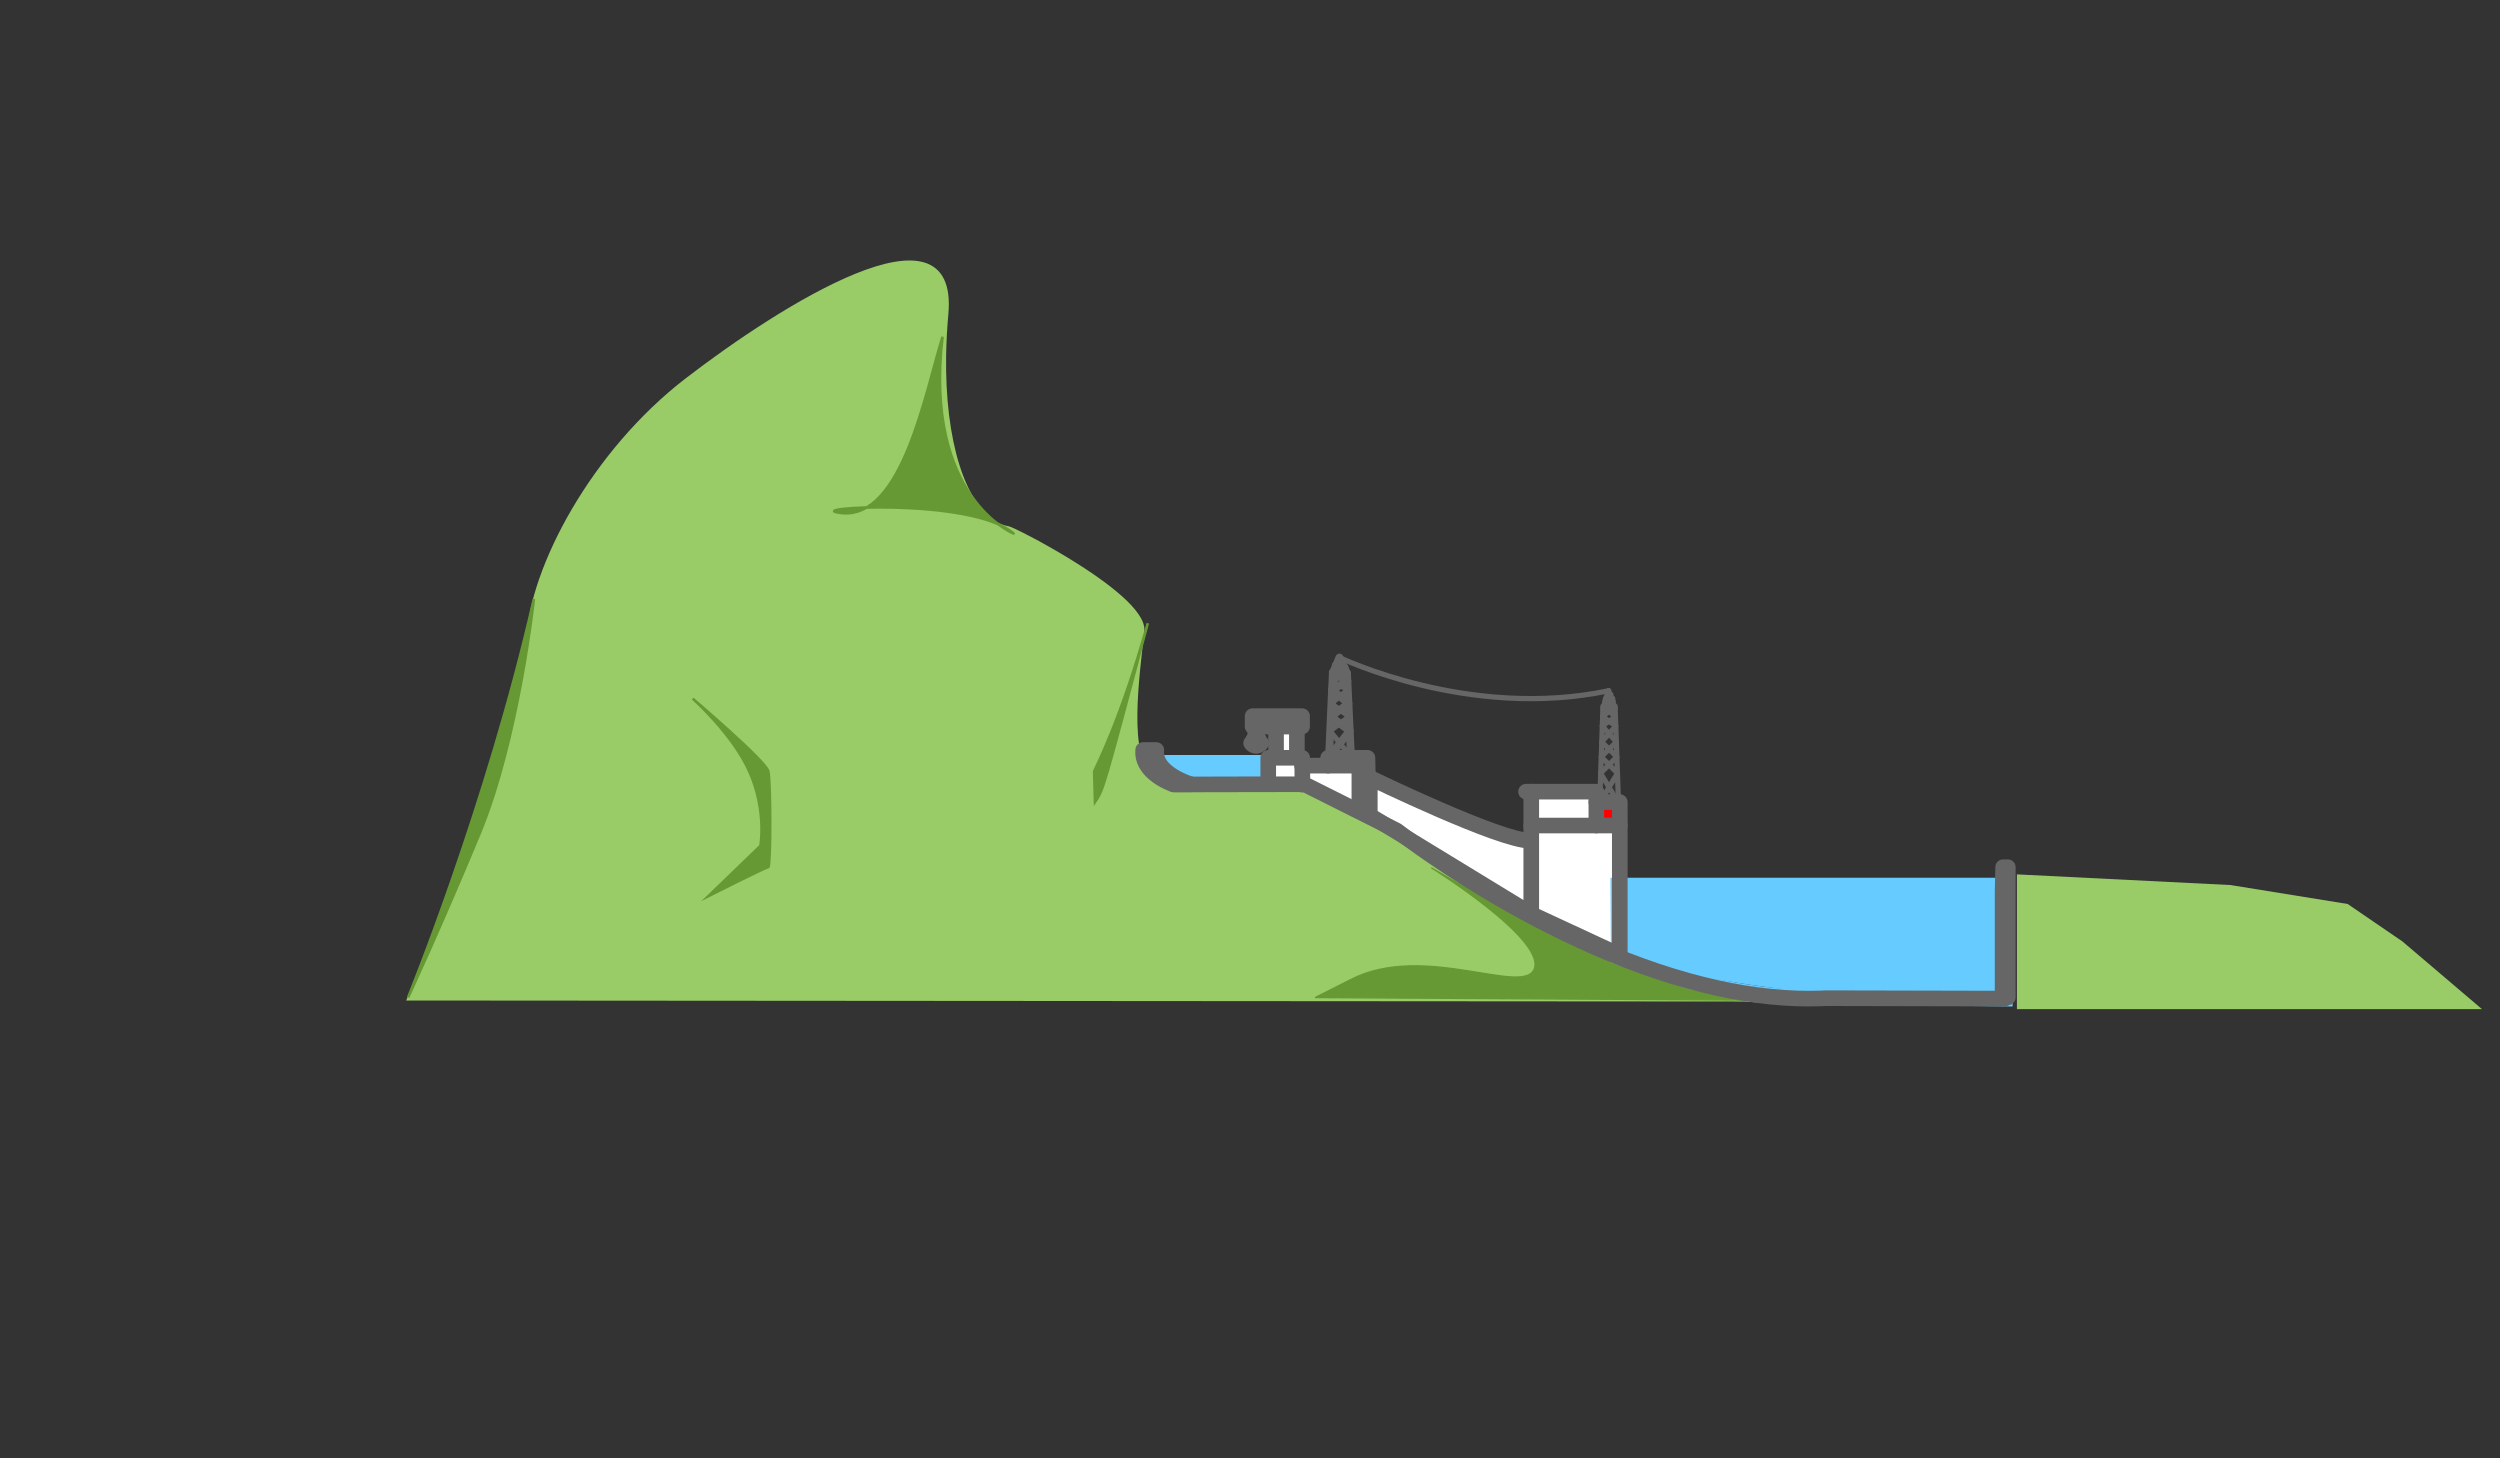 <?xml version="1.0" encoding="utf-8"?>
<!-- Generator: Adobe Illustrator 16.0.0, SVG Export Plug-In . SVG Version: 6.00 Build 0)  -->
<!DOCTYPE svg PUBLIC "-//W3C//DTD SVG 1.1//EN" "http://www.w3.org/Graphics/SVG/1.1/DTD/svg11.dtd">
<svg version="1.1" xmlns="http://www.w3.org/2000/svg" xmlns:xlink="http://www.w3.org/1999/xlink" x="0px" y="0px" width="960px"
	 height="560px" viewBox="0 0 960 560" enable-background="new 0 0 960 560" xml:space="preserve">
<rect x="0" y="0" width="960" height="560" fill="#333333" stroke="none"/>
<g id="Layer_3">
	<path fill="#99CC66" stroke="#99CC66" stroke-miterlimit="10" d="M690.22,384.095l-533.5-0.4c0,0,44.45-110.28,45.84-138.06
		c1.38-27.771,25-72.22,61.11-100c36.109-27.77,104.16-70.83,100-25c-0.237,2.613-0.426,5.185-0.566,7.713
		c-0.15,2.717-0.246,5.383-0.288,7.994c-0.067,4.157-0.001,8.175,0.191,12.037c1.546,31.057,11.2,52.026,24.272,54.206
		c1.097,0.184,12.08,5.587,23.641,12.699c13.965,8.592,28.771,19.677,28,27.061c-1.641,15.791-6.83,50.15,4.1,55.2
		c3.33,2.931,7.49,4.33,7.49,4.33h6.891c0,0-2.291-0.66-4.98-2.04c0.41,0.07,0.83,0.12,1.26,0.181
		c2.42,0.96,4.461,1.449,4.461,1.449h12.819c3.55,0.181,7.09,0.311,10.41,0.391l-30.49,0.08l31.24-0.061
		c10.07,0.25,18.01,0.15,18.01,0.15s42.48,24.59,74.08,42.79c1.2,0.689,2.39,1.37,3.55,2.05c0.561,0.32,1.12,0.64,1.67,0.95
		c0.181,0.11,0.36,0.21,0.54,0.31c11.3,6.511,20.59,11.83,25.03,14.33c3.73,2.101,10.5,4.5,19.51,6.931
		c7.79,3.02,15.84,5.75,24.04,8.01c0,0,0.01,0,0.021,0C662.23,381.175,676.29,383.664,690.22,384.095z"/>
</g>
<g id="Layer_2">
	<path fill="#669933" stroke="#669933" stroke-miterlimit="10" d="M361.934,129.314C355.457,149.886,346.477,199.762,323,197
		c-17-2,50.503-6.22,66.224,7.89C389.224,204.89,354.75,191,361.934,129.314z"/>
	<path fill="#669933" stroke="#669933" stroke-miterlimit="10" d="M205.013,230.003c0,0-5.797,53.792-20.81,89.997
		s-27.483,63-27.483,63S187.026,309.007,205.013,230.003z"/>
	<path fill="#669933" stroke="#669933" stroke-miterlimit="10" d="M440.75,239.311c-17.243,64.373-16.964,63.818-20.276,68.689
		l-0.329-11.894C420.145,296.106,430.447,276.307,440.75,239.311z"/>
	<path fill="#669933" stroke="#669933" stroke-miterlimit="10" d="M266,268.272c0,0,28,23.908,29,27.818s1,36.91,0,36.91
		s-23,11.12-23,11.12l20-19.325c0,0,2.394-13.16-4-27.945S266,268.272,266,268.272z"/>
	<path fill="#669933" stroke="#669933" stroke-width="0.5" stroke-linecap="round" stroke-miterlimit="1" d="M549.606,333.219
		c0,0,42.763,26.647,39.701,38.352c-3.062,11.705-42.284-10.071-70.631,4.58L505,383.064l165.99,0.979
		c0,0-37.988-10.517-56.383-18.175C592.747,356.77,571.939,346.318,549.606,333.219z"/>
	<g id="Layer_2_1_">
		<polygon fill="#99CC66" points="774.5,335.76 856.5,339.856 901.5,347.134 922.5,361.486 953.067,387.5 774.5,387.5 		"/>
	</g>
</g>
<g id="Layer_1">
	<g id="XMLID_1_">
		<g>
			<polygon fill="#666666" points="771,333 771,383 769.84,383 769.84,340.06 769.05,340.06 769.21,333 			"/>
			<path fill="#66CCFF" d="M769.84,383v0.46l-54.74-0.65c-34.08-2.359-66.39-7.869-87.729-13.359l-5.78-1.98l-0.01-0.91l0.42,0.19
				v-26.69h147.05L769,342.53V383H769.84z"/>
			<polygon fill="#666666" points="769.84,340.06 769.84,383 769,383 769,342.53 769.05,340.06 			"/>
			<path fill="#99CC66" d="M725.35,383.43l44.49,0.03C755.36,384.28,740.28,384.18,725.35,383.43z"/>
			<path fill="#99CC66" d="M725.35,383.43l-26.859-0.02c0.89-0.03,1.79-0.07,2.68-0.11l22.74,0.05
				C724.39,383.38,724.87,383.41,725.35,383.43z"/>
			<path fill="#99CC66" d="M723.91,383.35l-22.74-0.05c-0.89,0.04-1.79,0.08-2.68,0.11l-8.271-0.01
				c-13.93-0.431-27.989-2.92-41.649-6.7l23.39,5.02l21.58,1.58l18.62-0.52l2.939,0.029C718.02,383.02,720.96,383.2,723.91,383.35z"
				/>
			<path fill="#66CCFF" d="M715.1,382.81l-2.939-0.029l-18.62,0.52l-21.58-1.58l-23.39-5.02c-0.011,0-0.021,0-0.021,0l-21.18-7.25
				C648.71,374.94,681.02,380.45,715.1,382.81z"/>
			<path fill="#99CC66" d="M627.37,369.45l21.18,7.25c-8.2-2.26-16.25-4.99-24.04-8.01C625.44,368.94,626.39,369.2,627.37,369.45z"
				/>
			<polygon fill="#66CCFF" points="622,340.06 622,366.75 621.58,366.56 621.42,340.06 			"/>
			<polygon fill="#FFFFFF" points="622,317 622,340.06 621.42,340.06 621.58,366.56 588,350.96 588,323 588,322.81 588,317 613,317 
							"/>
			<polygon fill="#FF0000" points="614.45,308 621.29,308 621.49,308 622,308 622,317 613,317 613,308 614.29,308 			"/>
			<polygon fill="#FFFFFF" points="613,308 613,317 588,317 588,304 613,304 613,307.72 			"/>
			<path fill="#FFFFFF" d="M588,323v27.96l-48.05-29.33c-2.33-1.72-3.58-2.7-3.58-2.7l-4.76-2.39l-5.61-3.42v-14.49
				c0,0,50.52,24.54,61.78,24.18H588V323z"/>
			<polygon fill="#FFFFFF" points="522,294 522,311 521.71,311.58 500.9,301.15 500.13,301.15 500.07,294 510,294 			"/>
			<path fill="#FFFFFF" d="M500.07,294l0.06,7.15l-18.01,0.029c-0.21,0-0.42-0.01-0.63-0.02l5.51-0.01V291h3h8h2.04L500.07,294z"/>
			<polygon fill="#FFFFFF" points="498,279 498,291 490,291 490,290 490,279 			"/>
			<path fill="#66CCFF" d="M485.74,292.93v7.84h-14.78c-6.07-0.3-12.17-0.76-17.28-1.449c-3.26-1.28-7.21-3.431-7.76-6.391H485.74z"
				/>
			<path fill="#CCCCCC" d="M485.51,284.61c1.15,1.439-1.42,3.34-3.16,3.34c-1.74,0-4.26-1.86-3.149-3.34
				C479.2,284.61,482.16,286.42,485.51,284.61z"/>
			<path fill="#CCCCCC" d="M484.59,283.15c0.271,0.479,0.55,0.989,0.92,1.46c-3.35,1.81-6.31,0-6.31,0
				c0.4-0.53,0.69-1.021,0.92-1.46C480.12,283.15,482.62,284.36,484.59,283.15z"/>
			<path fill="#CCCCCC" d="M483.88,282.03c0.26,0.31,0.48,0.7,0.71,1.12c-1.97,1.21-4.47,0-4.47,0c0.25-0.44,0.45-0.82,0.67-1.12
				C480.79,282.03,482.55,282.89,483.88,282.03z"/>
			<path fill="#CCCCCC" d="M483.88,282.03c-1.33,0.859-3.09,0-3.09,0c0.36-0.49,0.79-0.771,1.56-0.771
				C483.05,281.26,483.51,281.57,483.88,282.03z"/>
			<path fill="#99CC66" d="M482.12,301.18l-31.24,0.061l30.49-0.08c0.04,0,0.08,0,0.12,0C481.7,301.17,481.91,301.18,482.12,301.18z
				"/>
			<path fill="#66CCFF" d="M470.96,300.77h-12.82c0,0-2.04-0.489-4.46-1.449C458.79,300.01,464.89,300.47,470.96,300.77z"/>
			<path fill="#666666" d="M457.4,301.18h-6.89c0,0-4.16-1.399-7.49-4.33c2.06,0.95,5.37,1.7,9.4,2.29
				C455.11,300.52,457.4,301.18,457.4,301.18z"/>
			<path fill="#666666" d="M438.97,288h5.05c-0.6,5.41,4.35,9.08,8.4,11.14c-4.03-0.59-7.34-1.34-9.4-2.29
				C440.6,294.72,438.61,291.79,438.97,288z"/>
		</g>
		<g>
			<path fill="none" stroke="#99CC66" stroke-miterlimit="10" d="M443.02,296.85"/>
			<path fill="none" stroke="#99CC66" stroke-miterlimit="10" d="M715.1,382.81c2.92,0.21,5.86,0.391,8.811,0.54
				c0.479,0.03,0.96,0.061,1.439,0.08c14.931,0.75,30.011,0.851,44.49,0.03l-44.49-0.03l-26.859-0.02l-8.271-0.01"/>
			<path fill="none" stroke="#99CC66" stroke-miterlimit="10" d="M579.97,347.43c11.3,6.511,20.59,11.83,25.03,14.33
				c3.73,2.101,10.5,4.5,19.51,6.931c0.931,0.25,1.88,0.51,2.86,0.76"/>
			<path fill="none" stroke="#99CC66" stroke-miterlimit="10" d="M577.76,346.17c0.561,0.32,1.12,0.64,1.67,0.95"/>
			<path fill="none" stroke="#99CC66" stroke-miterlimit="10" d="M481.49,301.16c0.21,0.01,0.42,0.02,0.63,0.02
				c10.07,0.25,18.01,0.15,18.01,0.15s42.48,24.59,74.08,42.79"/>
			<path fill="none" stroke="#99CC66" stroke-miterlimit="10" d="M470.96,300.77c3.55,0.181,7.09,0.311,10.41,0.391"/>
			<path fill="none" stroke="#99CC66" stroke-miterlimit="10" d="M452.42,299.14c0.41,0.07,0.83,0.12,1.26,0.181"/>
			<polyline fill="none" stroke="#66CCFF" stroke-width="6" stroke-miterlimit="10" points="648.55,376.7 627.37,369.45 
				621.59,367.47 621.58,366.56 621.42,340.06 622,340.06 769.05,340.06 			"/>
			<polyline fill="none" stroke="#66CCFF" stroke-width="6" stroke-miterlimit="10" points="769.84,383 769.84,383.46 715.1,382.81 
				712.16,382.78 693.54,383.3 671.96,381.72 648.57,376.7 			"/>
			<path fill="none" stroke="#66CCFF" stroke-width="6" stroke-miterlimit="10" d="M453.68,299.32c-3.26-1.28-7.21-3.431-7.76-6.391
				h39.82v7.84h-14.78h-12.82C458.14,300.77,456.1,300.28,453.68,299.32z"/>
			<path fill="none" stroke="#666666" stroke-width="2" stroke-linecap="round" stroke-linejoin="round" stroke-miterlimit="10" d="
				M514.34,252.47c0,0,49.68,24.08,103.33,12.79c0.01,0,0.03-0.01,0.04-0.01"/>
			
				<line fill="none" stroke="#666666" stroke-width="6" stroke-linecap="round" stroke-linejoin="round" stroke-miterlimit="10" x1="498" y1="279" x2="498" y2="291"/>
			
				<line fill="none" stroke="#666666" stroke-width="6" stroke-linecap="round" stroke-linejoin="round" stroke-miterlimit="10" x1="490" y1="290" x2="490" y2="279"/>
			
				<polygon fill="none" stroke="#666666" stroke-width="6" stroke-linecap="round" stroke-linejoin="round" stroke-miterlimit="10" points="
				482,279 481,279 481,275 500,275 500,279 498,279 490,279 			"/>
			
				<line fill="none" stroke="#666666" stroke-width="6" stroke-linecap="round" stroke-linejoin="round" stroke-miterlimit="10" x1="482" y1="281" x2="482" y2="279"/>
			<path fill="none" stroke="#666666" stroke-width="3" stroke-linecap="round" stroke-linejoin="round" stroke-miterlimit="10" d="
				M479.2,284.61c-1.11,1.479,1.41,3.34,3.149,3.34c1.74,0,4.311-1.9,3.16-3.34c-0.37-0.471-0.649-0.98-0.92-1.46
				c-0.229-0.42-0.45-0.811-0.71-1.12c-0.37-0.46-0.83-0.771-1.53-0.771c-0.77,0-1.199,0.28-1.56,0.771
				c-0.22,0.3-0.42,0.68-0.67,1.12C479.89,283.59,479.6,284.08,479.2,284.61z"/>
			<path fill="none" stroke="#666666" stroke-width="3" stroke-linecap="round" stroke-linejoin="round" stroke-miterlimit="10" d="
				M479.2,284.61c0,0,2.96,1.81,6.31,0"/>
			<path fill="none" stroke="#666666" stroke-width="3" stroke-linecap="round" stroke-linejoin="round" stroke-miterlimit="10" d="
				M480.12,283.15c0,0,2.5,1.21,4.47,0"/>
			<path fill="none" stroke="#666666" stroke-width="3" stroke-linecap="round" stroke-linejoin="round" stroke-miterlimit="10" d="
				M480.79,282.03c0,0,1.76,0.859,3.09,0"/>
			
				<polyline fill="none" stroke="#666666" stroke-width="6" stroke-linecap="round" stroke-linejoin="round" stroke-miterlimit="10" points="
				500,294 500.07,294 510,294 522,294 522,311 			"/>
			
				<polyline fill="none" stroke="#666666" stroke-width="6" stroke-linecap="round" stroke-linejoin="round" stroke-miterlimit="10" points="
				525.67,313.34 525.09,291 518.78,291 510.36,291 510,291 510,294 			"/>
			
				<polyline fill="none" stroke="#666666" stroke-width="3" stroke-linecap="round" stroke-linejoin="round" stroke-miterlimit="10" points="
				517.25,258.5 517.4,261.66 517.4,261.68 517.55,264.8 517.55,264.82 517.8,270.16 517.8,270.18 518.04,275.16 518.3,280.68 
				518.3,280.7 518.77,290.63 518.78,290.91 			"/>
			
				<polyline fill="none" stroke="#666666" stroke-width="3" stroke-linecap="round" stroke-linejoin="round" stroke-miterlimit="10" points="
				510.36,290.25 510.79,280.74 510.8,280.66 511.04,275.17 511.04,275.15 511.27,270.19 511.27,270.14 511.51,264.82 511.51,264.8 
				511.66,261.68 511.66,261.66 511.8,258.5 			"/>
			
				<polygon fill="none" stroke="#666666" stroke-width="3" stroke-linecap="round" stroke-linejoin="round" stroke-miterlimit="10" points="
				514.34,252.49 515.22,254.31 515.68,255.25 515.83,255.57 516.19,256.31 516.24,256.42 517.02,258.03 517.11,258.21 
				517.25,258.5 516.66,258.5 512.4,258.5 511.8,258.5 511.93,258.2 511.99,258.05 512.7,256.37 512.71,256.35 513.06,255.53 
				513.12,255.39 			"/>
			
				<polyline fill="none" stroke="#666666" stroke-width="3" stroke-linecap="round" stroke-linejoin="round" stroke-miterlimit="10" points="
				515.37,254.24 515.22,254.31 514.53,254.67 513.12,255.39 512.91,255.49 513.06,255.53 514.53,255.89 516.19,256.31 
				516.39,256.36 516.24,256.42 514.53,257.07 511.99,258.05 511.8,258.12 511.93,258.2 512.4,258.5 514.53,259.85 517.4,261.66 
				517.41,261.67 517.4,261.68 514.53,263.2 511.51,264.8 511.5,264.81 511.51,264.82 514.53,267.38 517.8,270.16 517.81,270.17 
				517.8,270.18 514.53,272.59 511.04,275.15 511.03,275.16 511.04,275.17 514.53,277.82 518.3,280.68 518.31,280.69 518.3,280.7 
				514.53,285.42 510.36,290.63 			"/>
			
				<polyline fill="none" stroke="#666666" stroke-width="2" stroke-linecap="round" stroke-linejoin="round" stroke-miterlimit="10" points="
				513.69,254.24 514.53,254.67 515.68,255.25 516.14,255.49 515.83,255.57 514.53,255.89 512.71,256.35 512.66,256.36 
				512.7,256.37 514.53,257.07 517.02,258.03 517.26,258.12 517.11,258.21 516.66,258.5 514.53,259.85 511.66,261.66 511.64,261.67 
				511.66,261.68 514.53,263.2 517.55,264.8 517.56,264.81 517.55,264.82 514.53,267.38 511.27,270.14 511.24,270.17 511.27,270.19 
				514.53,272.59 518.02,275.16 514.53,277.82 510.8,280.66 510.75,280.69 510.79,280.74 514.53,285.42 518.69,290.63 			"/>
			
				<polyline fill="none" stroke="#666666" stroke-width="2" stroke-linecap="round" stroke-linejoin="round" stroke-miterlimit="10" points="
				620.21,272 620.32,275.19 620.32,275.23 620.45,278.78 620.45,278.83 620.67,284.88 620.67,284.95 620.87,290.6 620.87,290.62 
				621.09,296.89 621.1,296.96 621.49,308 			"/>
			
				<polyline fill="none" stroke="#666666" stroke-width="2" stroke-linecap="round" stroke-linejoin="round" stroke-miterlimit="10" points="
				614.29,308 614.67,297 614.67,296.87 614.88,290.62 614.89,290.6 615.08,284.96 615.08,284.87 615.29,278.83 615.29,278.78 
				615.41,275.22 615.41,275.19 615.52,272 			"/>
			
				<polygon fill="none" stroke="#666666" stroke-width="2" stroke-linecap="round" stroke-linejoin="round" stroke-miterlimit="10" points="
				617.67,265.26 617.71,265.14 618.35,266.89 618.66,267.76 618.86,268.29 619.13,269.04 619.22,269.28 619.84,270.97 
				619.98,271.37 620.21,272 619.23,272 616.51,272 615.52,272 615.73,271.34 615.84,271.01 616.41,269.22 616.45,269.09 
				616.72,268.24 616.82,267.93 617.19,266.76 			"/>
			
				<polyline fill="none" stroke="#666666" stroke-width="2" stroke-linecap="round" stroke-linejoin="round" stroke-miterlimit="10" points="
				618.59,266.73 618.35,266.89 617.87,267.22 616.82,267.93 616.48,268.16 616.72,268.24 617.87,268.62 619.13,269.04 
				619.47,269.15 619.22,269.28 617.87,269.97 615.84,271.01 615.52,271.17 615.73,271.34 616.51,272 617.87,273.14 620.32,275.19 
				620.35,275.21 620.32,275.23 617.87,276.96 615.29,278.78 615.26,278.8 615.29,278.83 617.87,281.74 620.67,284.88 620.7,284.92 
				620.67,284.95 617.87,287.68 614.89,290.6 614.87,290.61 614.88,290.62 617.87,293.64 621.09,296.89 621.12,296.92 621.1,296.96 
				617.87,302.32 614.45,308 			"/>
			
				<polyline fill="none" stroke="#666666" stroke-width="2" stroke-linecap="round" stroke-linejoin="round" stroke-miterlimit="10" points="
				617.15,266.73 617.19,266.76 617.87,267.22 618.66,267.76 619.26,268.16 618.86,268.29 617.87,268.62 616.45,269.09 
				616.27,269.15 616.41,269.22 617.87,269.97 619.84,270.97 620.22,271.17 619.98,271.37 619.23,272 617.87,273.14 615.41,275.19 
				615.39,275.21 615.41,275.22 617.87,276.96 620.45,278.78 620.48,278.8 620.45,278.83 617.87,281.74 615.08,284.87 
				615.04,284.92 615.08,284.96 617.87,287.68 620.87,290.6 620.88,290.61 620.87,290.62 617.87,293.64 614.67,296.87 
				614.62,296.92 614.67,297 617.87,302.32 621.29,308 			"/>
			
				<polygon fill="none" stroke="#666666" stroke-width="6" stroke-linecap="round" stroke-linejoin="round" stroke-miterlimit="10" points="
				769.84,383 769,383 769,342.53 769.05,340.06 769.21,333 771,333 771,383 			"/>
			<path fill="none" stroke="#666666" stroke-width="6" stroke-linecap="round" stroke-linejoin="round" stroke-miterlimit="10" d="
				M452.42,299.14c2.69,1.38,4.98,2.04,4.98,2.04h-6.89c0,0-4.16-1.399-7.49-4.33c-2.42-2.13-4.41-5.06-4.05-8.85h5.05
				C443.42,293.41,448.37,297.08,452.42,299.14z"/>
			<path fill="none" stroke="#666666" stroke-width="6" stroke-linecap="round" stroke-linejoin="round" stroke-miterlimit="10" d="
				M500.13,301.33v-0.18l-0.06-7.15l-0.03-3H498h-8h-3v10.15l-5.51,0.01c-0.04,0-0.08,0-0.12,0l-30.49,0.08l31.24-0.061l18.01-0.029
				h0.771l20.81,10.43l3.87,1.939l6.03,3.021l4.76,2.39c0,0,1.25,0.98,3.58,2.7c5.72,4.24,17.95,12.92,34.26,22.49
				c1.2,0.689,2.39,1.37,3.55,2.05c0.55,0.311,1.11,0.63,1.67,0.95c0.181,0.11,0.36,0.21,0.54,0.31
				c13.021,7.34,28.21,14.94,44.54,21.261c7.79,3.02,15.84,5.75,24.04,8.01c0,0,0.01,0,0.021,0c13.66,3.78,27.72,6.27,41.649,6.7
				c2.761,0.09,5.521,0.09,8.271,0.01c0.89-0.03,1.79-0.07,2.68-0.11l22.74,0.05l45.93,0.11"/>
			
				<polyline fill="none" stroke="#666666" stroke-width="6" stroke-linecap="round" stroke-linejoin="round" stroke-miterlimit="10" points="
				588,350.96 621.58,366.56 622,366.75 622,340.06 622,317 			"/>
			
				<polyline fill="none" stroke="#666666" stroke-width="6" stroke-linecap="round" stroke-linejoin="round" stroke-miterlimit="10" points="
				588,317 588,322.81 588,323 			"/>
			
				<polyline fill="none" stroke="#666666" stroke-width="6" stroke-linecap="round" stroke-linejoin="round" stroke-miterlimit="10" points="
				613,308 613,307.72 613,304 588,304 586,304 			"/>
			
				<polyline fill="none" stroke="#666666" stroke-width="6" stroke-linecap="round" stroke-linejoin="round" stroke-miterlimit="10" points="
				588,304 588,317 613,317 			"/>
			
				<polygon fill="none" stroke="#666666" stroke-width="6" stroke-linecap="round" stroke-linejoin="round" stroke-miterlimit="10" points="
				621.49,308 622,308 622,317 613,317 613,308 614.29,308 614.45,308 621.29,308 			"/>
			<path fill="none" stroke="#666666" stroke-width="6" stroke-linecap="round" stroke-linejoin="round" stroke-miterlimit="10" d="
				M588,323v27.96l-48.05-29.33l-8.34-5.09l-5.61-3.42v-14.49c0,0,50.52,24.54,61.78,24.18"/>
		</g>
	</g>
</g>
</svg>
